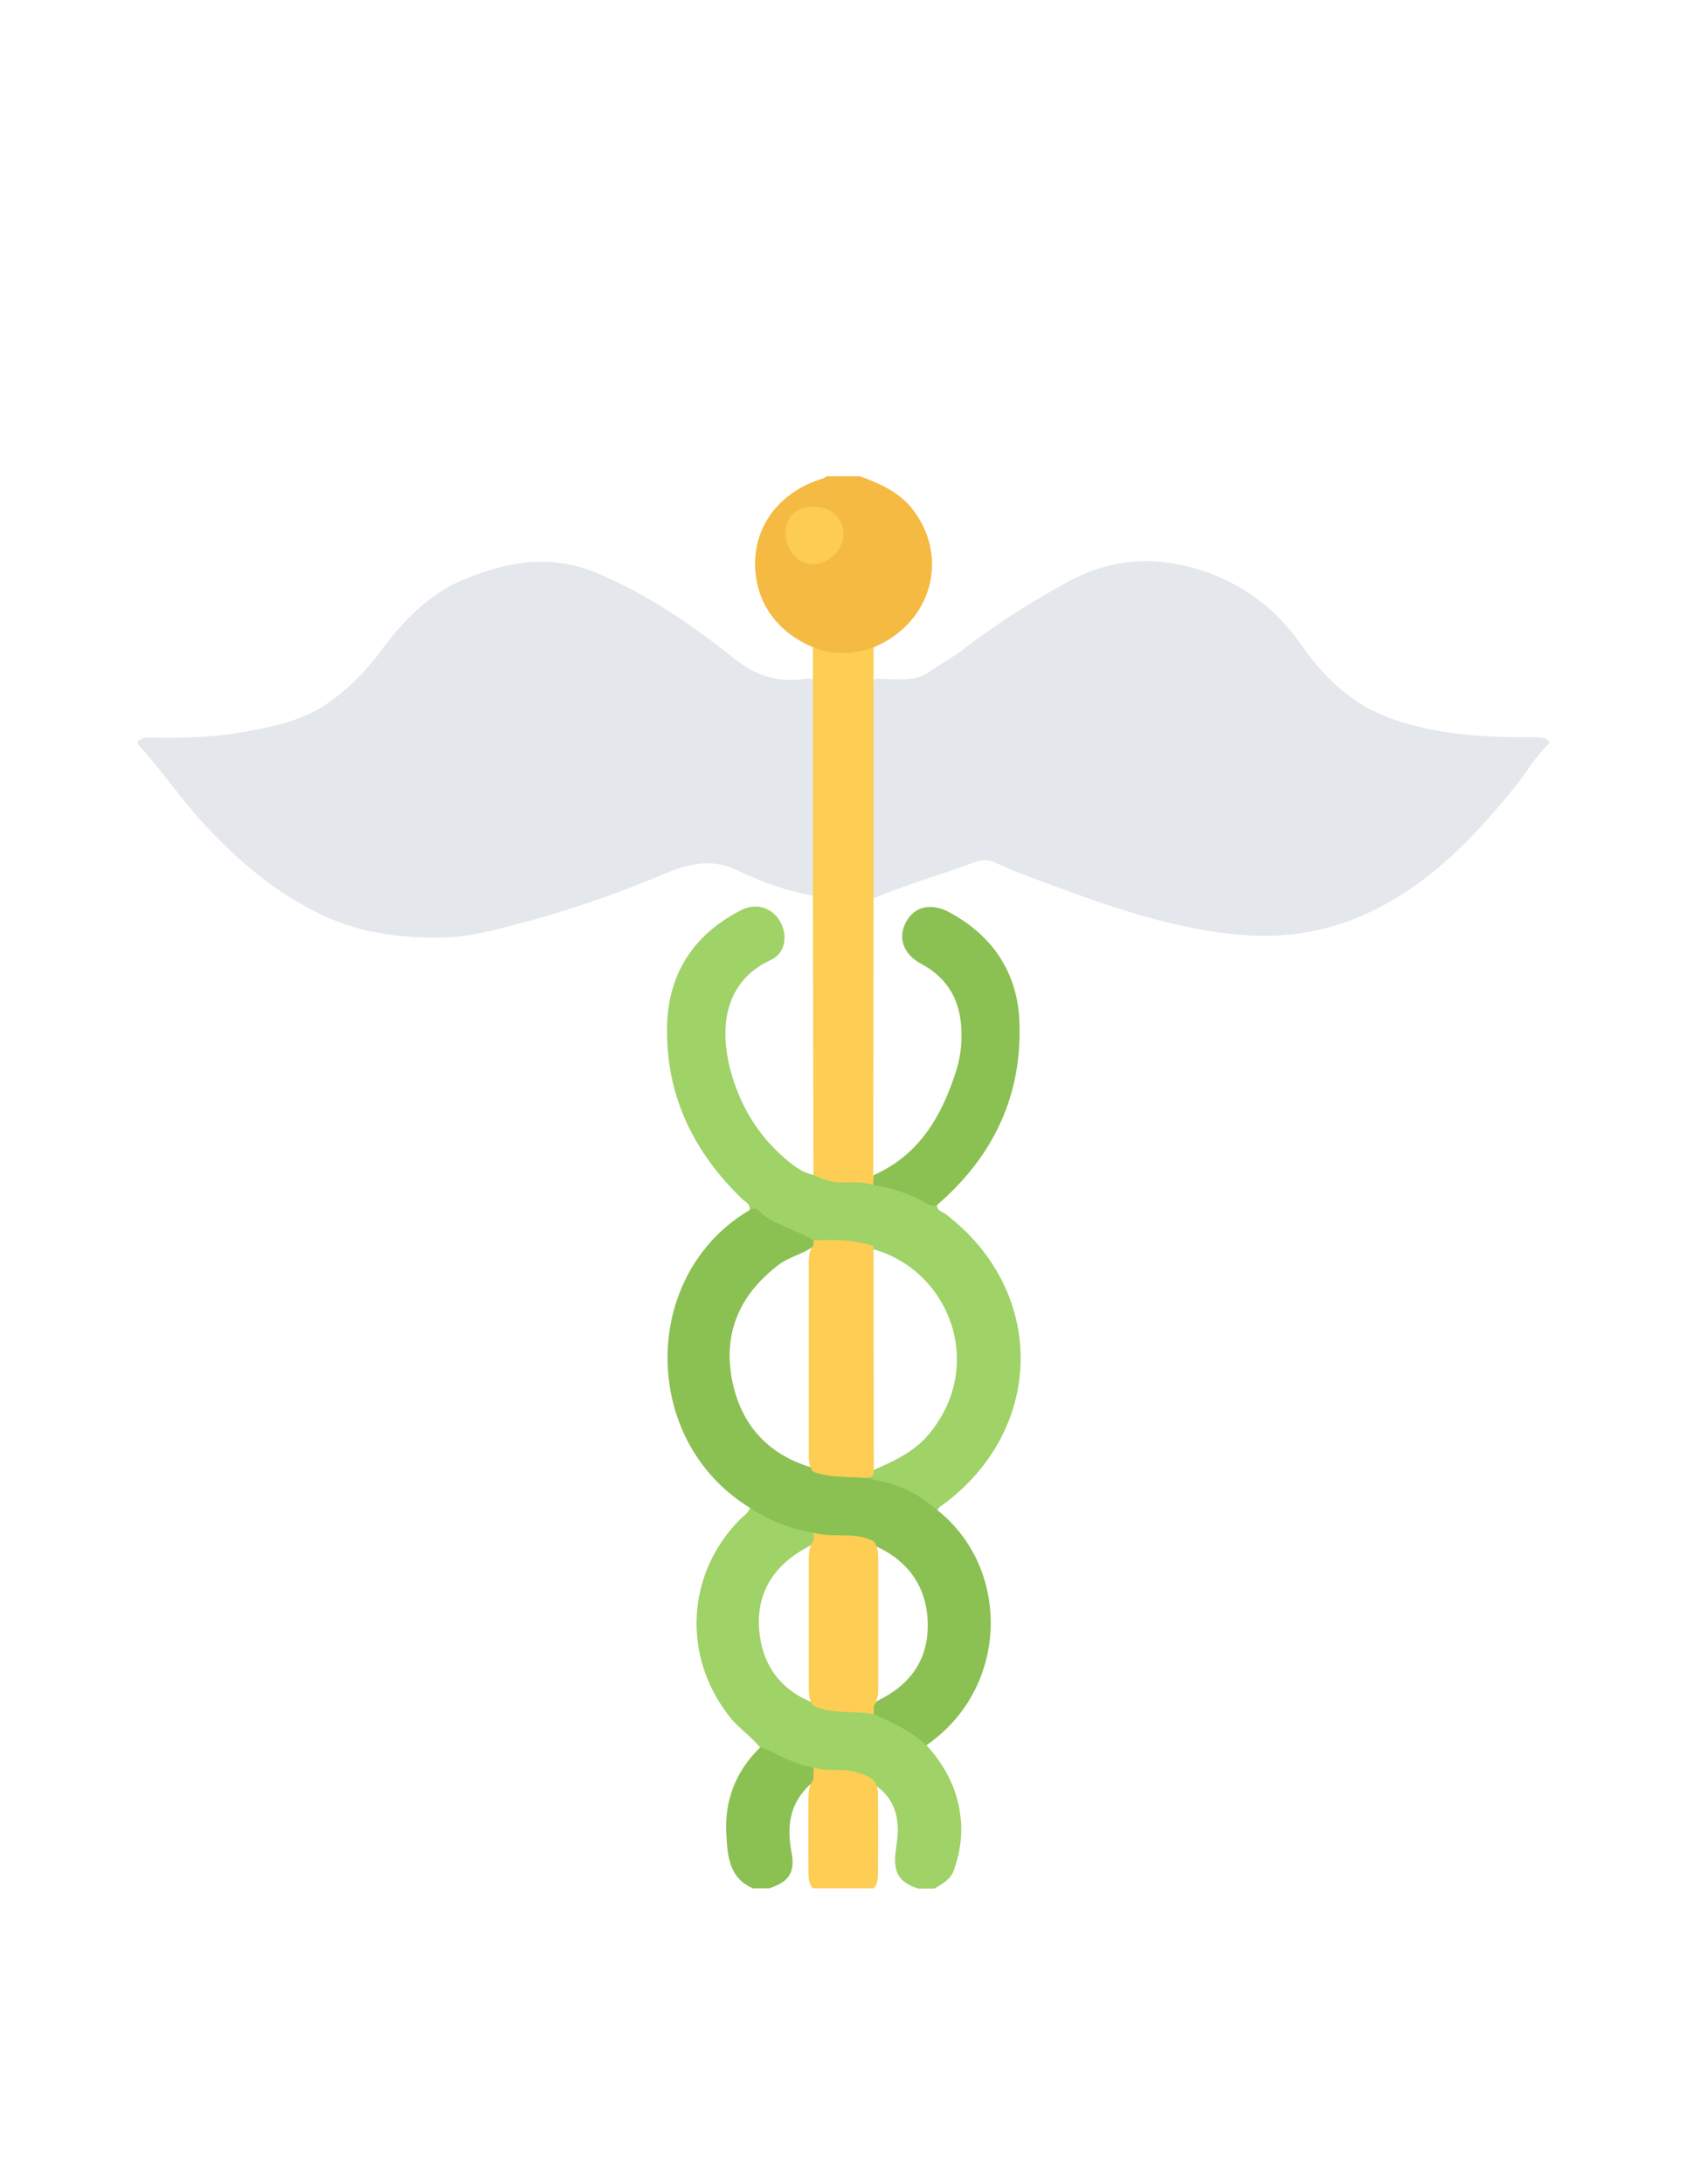 <?xml version="1.0" encoding="utf-8"?>
<!-- Generator: Adobe Illustrator 19.0.0, SVG Export Plug-In . SVG Version: 6.00 Build 0)  -->
<svg version="1.1" id="Calque_1" xmlns="http://www.w3.org/2000/svg" xmlns:xlink="http://www.w3.org/1999/xlink" x="0px" y="0px"
	 viewBox="0 0 612 792" style="enable-background:new 0 0 612 792;" xml:space="preserve">
<style type="text/css">
	.st0{fill:#E4E7EB;}
	.st1{fill:#9FD267;}
	.st2{fill:#F4BA42;}
	.st3{fill:#8BC053;}
	.st4{fill:#FDCD54;}
	.st5{fill:#FDCC53;}
</style>
<g>
	<path class="st0" d="M295,324.8c-9.5-1.7-18.8-5-27.3-9.1c-10.6-5.1-19.3-2-28.7,2c-16.8,7-34.1,12.9-51.8,17.5
		c-8.4,2.2-17.3,4.5-25.6,4.7c-15.1,0.4-30.4-1.3-44.5-8c-17.1-8.1-31-19.9-43.7-33.8c-8.3-9.1-15.1-19.3-23.4-28.3c0-0.3,0-0.7,0-1
		c2-1.8,4.4-1.3,6.7-1.3c10.7,0.1,21.3-0.2,31.8-2.1c11.1-2,22.3-4.3,31.7-11.3c6.9-5.1,12.8-11.1,17.9-18
		c8-10.8,17.2-20.5,29.8-25.8c15.5-6.5,31.2-9.6,47.9-2.8c18.7,7.7,35.1,19,50.7,31.4c7.5,6,15.2,8.5,24.5,7.4
		c1.9-0.2,4.1-0.9,5.1,1.8c0.2,0.6,0.4,1.3,0.4,2c0.3,23.4,0.2,46.8,0.1,70.2C296.5,321.8,296.3,323.5,295,324.8z"/>
	<path class="st0" d="M562,269.7c-4.9,4.3-8,10.1-12,15.1c-15.3,19-32,36.5-54.7,46.7c-14.2,6.4-29.1,8.8-44.9,7.5
		c-22.8-1.9-44-8.9-65.1-16.7c-7.9-2.9-15.9-5.7-23.6-9.2c-2.2-1-4.4-1.8-7.2-0.8c-12.4,4.7-25.2,8.2-37.5,13.4
		c-1.5-1.4-1.6-3.2-1.6-5.1c-0.1-23.2-0.1-46.4,0-69.6c0-1,0.1-2,0.4-2.9c0.9-2.7,3.1-1.9,5-1.9c5.5,0.1,11.3,0.9,16-2.4
		c4.4-3,9.1-5.6,13.3-8.8c11.9-9.2,24.6-17.1,37.8-24.3c16.3-8.7,32.9-9.3,50.2-3.1c14.1,5.1,25.2,13.7,33.8,26
		c8.3,11.9,18.4,21.8,32.6,26.9c8.7,3.1,17.6,4.9,26.7,5.8c8.6,0.9,17.3,1.1,25.9,1c1.7,0,3.4,0.1,4.7,1.3
		C562,269.1,562,269.4,562,269.7z"/>
	<path class="st1" d="M336.1,632.8c7.1,7.8,11.6,16.7,12.5,27.4c0.5,6.2-0.5,12.2-2.6,18c-1.2,3.4-4.2,4.9-7,6.6c-2,0-4,0-6,0
		c-6.8-2.3-9-5.7-8.1-13.1c0.3-3,0.9-5.9,0.8-8.9c-0.2-7-3.1-12.5-9.2-16.1c-4.2-2.5-8.8-3.6-13.7-3.5c-2.7,0.1-5.3-0.3-7.8-1
		c-7-1.5-13.6-3.8-19.2-8.5c-3.3-4.1-7.8-7-11.1-11.2c-17.3-21.8-15.8-51.9,3.8-71.6c1.3-1.3,3-2.2,3.5-4.1c0.3-0.1,0.7-0.3,0.9-0.2
		c7.2,3.8,15,5.9,22.4,9c0.6,0.9,0.7,1.9,0.3,3c-0.9,1.8-2.7,2.3-4.3,3.3c-11.5,6.7-17.2,16.9-15.8,30c1.3,12.5,8.2,21.5,20.5,25.9
		c6.6,2.5,13.8,0.8,20.4,3c5.8,1.9,11.6,4,16.3,8C334.1,629.8,335.7,630.8,336.1,632.8z"/>
	<path class="st2" d="M312,172.7c7,2.6,13.8,5.5,18.7,11.5c14,17.5,7.5,41.6-13.7,50.5c-5.2,4.7-17.1,4.7-22,0
		c-14-5.8-21.8-17.7-21-32.3c0.7-13.4,10.2-24.6,24.3-28.8c0.6-0.2,1.1-0.6,1.6-0.9C304,172.7,308,172.7,312,172.7z"/>
	<path class="st3" d="M275.8,633.6c6.6,2.1,12.3,6.6,19.4,7.2c1.1,1.5,1.1,3.2,0.4,4.8c-8.5,6.7-10.5,15.3-8.5,25.7
		c1.5,7.8-0.9,11-8,13.4c-2,0-4,0-6,0c-8.8-3.8-9.2-12.1-9.6-19.8C262.8,652.9,266.9,642.2,275.8,633.6z"/>
	<path class="st4" d="M295,645.4c0.1-1.5,0.1-3.1,0.2-4.6c4.9,1.9,10.1,0.2,15.1,1.7c2.4,0.7,4.7,1.4,6.6,3c1.2,1.5,1.6,3.2,1.6,5.1
		c0.1,9.7,0.1,19.3,0,29c0,1.9-0.2,3.7-1.6,5.1c-7.3,0-14.7,0-22,0c-1.5-1.6-1.6-3.6-1.6-5.6c-0.1-9.4-0.1-18.8,0-28.2
		C293.4,649,293.7,647,295,645.4z"/>
	<path class="st1" d="M340,436.7c-0.4,2.3,1.8,2.6,3,3.5c36.7,27.9,36.3,77.9-0.9,105.4c-0.8,0.6-1.8,1-2,2.1
		c-1.5,0.7-2.5-0.5-3.5-1.2c-6.1-4.4-12.6-7.6-20.2-8.6c-1.1-0.2-2.3-0.4-2.7-1.7c0.5-1.6,2-2.1,3.1-3.1c7.5-3.3,14.9-6.6,20.3-13.2
		c20.9-25.3,6.9-59.8-20.9-67.1c-6.8-2-13.8-1.3-20.7-2.3c-8.6-2.5-16.4-6.5-23.6-11.8c0.4-2.2-1.5-2.8-2.6-3.9
		c-17.9-17.2-27.9-38-27.3-63c0.5-19.1,9.9-33.1,26.9-41.8c5.2-2.7,11-1,13.9,3.8c3.1,5.1,2.3,11.8-3.2,14.3
		c-16.8,7.7-19.2,24.8-14,42.1c3.5,11.7,9.8,21.8,19.1,29.8c3,2.6,6.2,5.1,10.2,6c7.1,1.2,14.4,1.1,21.6,2.3
		C325,429.6,332.7,432.8,340,436.7z"/>
	<path class="st3" d="M314,535.9c7.5,1.3,14.8,3.4,21.1,7.9c1.7,1.2,3.4,2.6,5.1,3.9c26.7,21.3,25.8,64.6-4.1,85.1
		c-5.6-5-12.3-8.3-19.1-11.2c-0.8-0.9-0.9-1.8-0.5-2.9c0.7-1.4,2.1-2.1,3.4-2.8c11.7-6.1,17.4-15.9,16.6-28.8
		c-0.8-13.3-8.4-22.3-20.7-27.3c-4-1.5-8.1-1.7-12.2-1.7c-3,0-6,0.2-8.3-2.3c-8.4-1.3-16.2-4.4-23.3-9.1
		c-39.8-24.3-39.8-84.7,0.1-108c2.7-1.5,3.9,1.3,5.4,2.3c5.5,3.8,12.1,5.2,17.6,8.8c0.5,0.7,0.5,1.4,0.1,2.1
		c-3.9,2.8-8.8,3.8-12.7,6.7c-13.8,10.5-20.2,24.2-17,41.4c3.2,17,13.6,28.1,30.6,32.6c4.4,0.7,8.9,1.5,13.4,1.6
		C311.1,534.4,312.8,534.3,314,535.9z"/>
	<path class="st4" d="M316.8,429.7c-3.5-1.2-7.2-1-10.8-0.9c-3.9,0.1-7.5-1-10.9-2.8c-0.1-33.7-0.1-67.5-0.2-101.2c0-26,0-52,0-78.1
		c0-4,0-8,0-12c7.3,3,14.7,2.5,22,0c0,4,0,8,0,12c0,26.4,0,52.7,0,79.1c0,33.4-0.1,66.9-0.1,100.3
		C318.1,427.3,318.1,428.5,316.8,429.7z"/>
	<path class="st3" d="M316.8,429.7c0.1-1.2,0.1-2.4,0.2-3.6c16.6-7.4,24.7-21.5,29.9-37.9c1.4-4.4,2-9.1,1.9-13.8
		c-0.2-11-4.5-19.5-14.6-24.9c-6.7-3.6-8.6-9.7-5.4-15.4c3.1-5.5,9.1-6.8,15.6-3.3c15.6,8.4,24.6,21.7,25.4,39.2
		c1.2,26.9-9.3,49.2-29.7,66.8c-2.2,1.2-3.8-0.4-5.5-1.3C329,432.5,323,430.6,316.8,429.7z"/>
	<path class="st4" d="M295.2,555.8c7.1,2,14.9-0.6,21.8,3.1c1.6,2.1,1.6,4.6,1.6,7.1c0,15.2,0,30.4,0,45.6c0,2.5-0.2,5-1.6,7.1
		c0,1,0,1.9,0,2.9c-7.2-1.4-14.9,0.1-21.9-3c-1.7-2.1-1.7-4.6-1.7-7.1c0-15.2,0-30.5,0-45.7c0-2.5,0.1-5,1.7-7.1
		C295.1,557.7,295.2,556.8,295.2,555.8z"/>
	<path class="st5" d="M285,193.6c0-6.2,3.8-9.9,10-9.9c6.5,0,11.2,4.3,11,10.2c-0.2,5.6-5.5,10.8-11.1,10.7
		C289.6,204.7,285,199.5,285,193.6z"/>
	<path class="st4" d="M316.9,451.8c0,27.3,0.1,54.7,0.1,82c-0.1,2-1.6,2-3,2.1c-6.3-0.5-12.8,0-18.9-2.2c-1.8-1.9-1.7-4.2-1.7-6.6
		c0-23,0-45.9,0-68.9c0-2.3,0-4.7,1.7-6.6c0-0.6,0-1.2,0-1.8C302.4,449.4,309.8,449.5,316.9,451.8z"/>
</g>
</svg>
